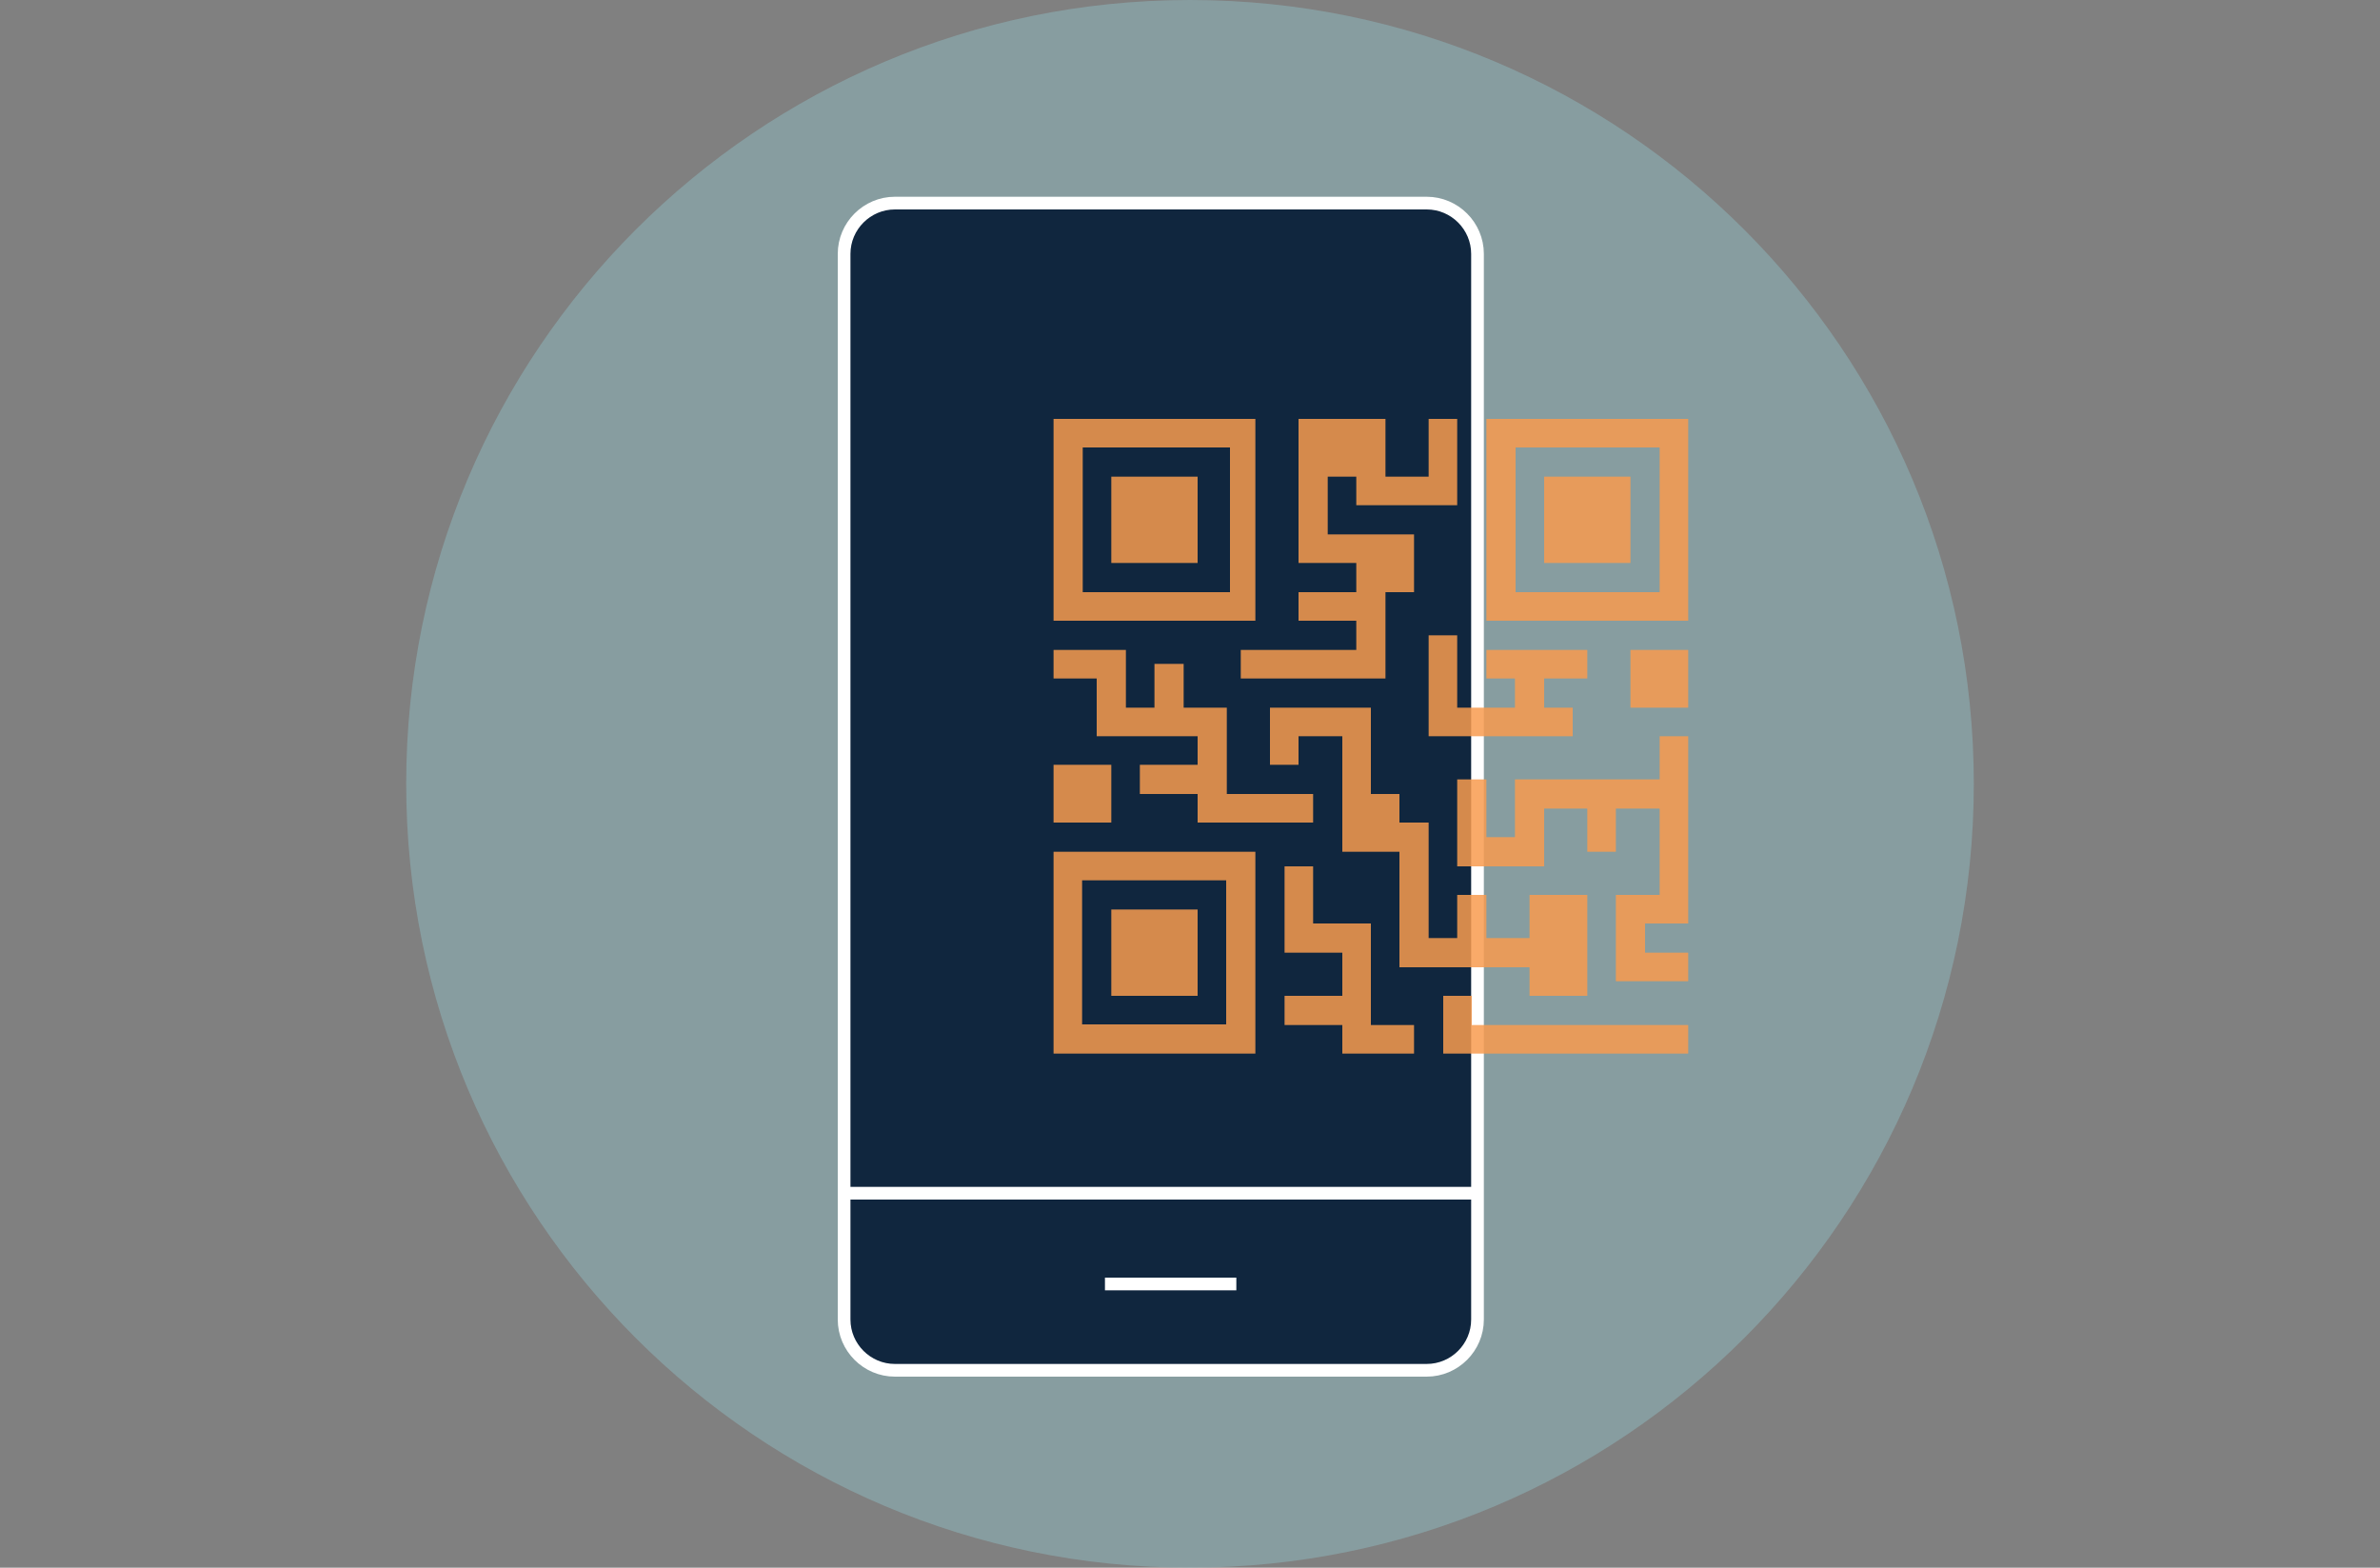 <?xml version="1.0" encoding="utf-8"?>
<!-- Generator: Adobe Illustrator 22.1.0, SVG Export Plug-In . SVG Version: 6.00 Build 0)  -->
<svg version="1.1" id="Layer_1" xmlns="http://www.w3.org/2000/svg" xmlns:xlink="http://www.w3.org/1999/xlink" x="0px" y="0px"
	 viewBox="0 0 375 247" style="enable-background:new 0 0 375 247;" xml:space="preserve">
<rect x="0" y="0" width="375" height="247" fill="#808080" stroke="none"/>
<style type="text/css">
	.st0{display:none;opacity:0.15;}
	.st1{display:inline;}
	.st2{fill:none;stroke:#FFFFFF;stroke-width:2;}
	.st3{opacity:0.5;fill:#8FBAC0;enable-background:new    ;}
	.st4{fill:#10263E;}
	.st5{fill:none;stroke:#FFFFFF;stroke-width:2;stroke-linecap:square;}
	.st6{opacity:0.85;fill:#F89B4F;}
</style>
<g transform="translate(0, 54)" class="st0">
	<g class="st1">
		<polyline id="Shape" class="st2" points="13,123.7 0,123.7 0,90 13,90 		"/>
		<polyline id="Shape_1_" class="st2" points="58.3,123.7 71.3,123.7 71.3,90 58.3,90 		"/>
		<rect id="Rectangle-path" x="13" y="41.2" class="st2" width="45.4" height="82.5"/>
		<path id="Shape_2_" class="st2" d="M25.9,56.2h3.2"/>
		<path id="Shape_3_" class="st2" d="M42.1,56.2h3.2"/>
		<path id="Shape_4_" class="st2" d="M25.9,71.2h3.2"/>
		<path id="Shape_5_" class="st2" d="M42.1,71.2h3.2"/>
		<path id="Shape_6_" class="st2" d="M25.9,86.2h3.2"/>
		<path id="Shape_7_" class="st2" d="M42.1,86.2h3.2"/>
		<path id="Shape_8_" class="st2" d="M25.9,101.2h3.2"/>
		<path id="Shape_9_" class="st2" d="M42.1,101.2h3.2"/>
		<path id="Shape_10_" class="st2" d="M35.7,123.7v-7.5"/>
	</g>
	<g class="st1">
		<polyline id="Shape_11_" class="st2" points="142.8,67 142.8,37.5 132.6,37.5 132.6,19.7 112.2,19.7 112.2,37.5 102,37.5 
			102,84.8 		"/>
		<path id="Shape_12_" class="st2" d="M112.2,138h20.4"/>
		<path id="Shape_13_" class="st2" d="M122.4,7.9v11.8"/>
		<rect id="Rectangle-path_1_" x="71.3" y="84.8" class="st2" width="40.9" height="53.2"/>
		<rect id="Rectangle-path_2_" x="132.6" y="67" class="st2" width="40.9" height="71"/>
		<path id="Shape_14_" class="st2" d="M147.9,84.8h10.2"/>
		<path id="Shape_15_" class="st2" d="M147.9,102.5h10.2"/>
		<path id="Shape_16_" class="st2" d="M147.9,120.2h10.2"/>
		<path id="Shape_17_" class="st2" d="M86.6,102.5h10.2"/>
		<path id="Shape_18_" class="st2" d="M86.6,120.2h10.2"/>
	</g>
	<g class="st1">
		<polyline id="Shape_19_" class="st2" points="237.5,135.4 224.5,135.4 224.5,101.6 237.5,101.6 		"/>
		<polyline id="Shape_20_" class="st2" points="282.9,135.4 295.8,135.4 295.8,101.6 282.9,101.6 		"/>
		<rect id="Rectangle-path_3_" x="237.5" y="52.9" class="st2" width="45.4" height="82.5"/>
		<path id="Shape_21_" class="st2" d="M250.5,67.9h3.2"/>
		<path id="Shape_22_" class="st2" d="M266.7,67.9h3.2"/>
		<path id="Shape_23_" class="st2" d="M250.5,82.9h3.2"/>
		<path id="Shape_24_" class="st2" d="M266.7,82.9h3.2"/>
		<path id="Shape_25_" class="st2" d="M250.5,97.9h3.2"/>
		<path id="Shape_26_" class="st2" d="M266.7,97.9h3.2"/>
		<path id="Shape_27_" class="st2" d="M250.5,112.9h3.2"/>
		<path id="Shape_28_" class="st2" d="M266.7,112.9h3.2"/>
		<path id="Shape_29_" class="st2" d="M260.2,135.4v-7.5"/>
	</g>
	<g class="st1">
		<polyline id="Shape_30_" class="st2" points="367.4,56 367.4,26.4 357.1,26.4 357.1,8.7 336.7,8.7 336.7,26.4 326.5,26.4 
			326.5,73.8 		"/>
		<path id="Shape_31_" class="st2" d="M336.7,127.1h20.4"/>
		<path id="Shape_32_" class="st2" d="M346.9-3.1V8.7"/>
		<rect id="Rectangle-path_4_" x="295.8" y="73.8" class="st2" width="40.9" height="53.2"/>
		<rect id="Rectangle-path_5_" x="357.1" y="56" class="st2" width="40.9" height="71"/>
		<path id="Shape_33_" class="st2" d="M372.5,73.8h10.2"/>
		<path id="Shape_34_" class="st2" d="M372.5,91.5h10.2"/>
		<path id="Shape_35_" class="st2" d="M372.5,109.2h10.2"/>
		<path id="Shape_36_" class="st2" d="M311.2,91.5h10.2"/>
		<path id="Shape_37_" class="st2" d="M311.2,109.2h10.2"/>
	</g>
</g>
<g>
	<path class="st3" d="M141,215.9c-4.4,0-8-3.6-8-8V40c0-4.4,3.6-8,8-8h83.8c4.4,0,8,3.6,8,8v167.9c0,4.4-3.6,8-8,8H141 M187.5,0
		C119.3,0,64,55.3,64,123.5S119.3,247,187.5,247S311,191.7,311,123.5S255.7,0,187.5,0"/>
	<path class="st4" d="M224.8,32H141c-4.4,0-8,3.6-8,8v167.9c0,4.4,3.6,8,8,8h83.8c4.4,0,8-3.6,8-8V40C232.8,35.6,229.2,32,224.8,32"
		/>
	<path class="st2" d="M141,32h83.8c4.4,0,8,3.6,8,8v167.9c0,4.4-3.6,8-8,8H141c-4.4,0-8-3.6-8-8V40C133,35.6,136.6,32,141,32z"/>
	<line class="st5" x1="133.5" y1="188" x2="232.3" y2="188"/>
	<line class="st5" x1="175.1" y1="202.3" x2="193.8" y2="202.3"/>
	<path class="st6" d="M197.8,66H166v31.8h31.8V66z M193.8,93.3h-23.2V70.5h23.2V93.3z"/>
	<polygon class="st6" points="231.9,156.9 227.4,156.9 227.4,166 266,166 266,161.5 231.9,161.5 	"/>
	<rect x="175.1" y="75.1" class="st6" width="13.6" height="13.6"/>
	<path class="st6" d="M166,166h31.8v-31.8H166V166z M170.5,138.7h22.7v22.7h-22.7V138.7z"/>
	<rect x="175.1" y="143.3" class="st6" width="13.6" height="13.6"/>
	<path class="st6" d="M234.2,66v31.8H266V66H234.2z M261.5,93.3h-22.7V70.5h22.7V93.3z"/>
	<rect x="243.3" y="75.1" class="st6" width="13.6" height="13.6"/>
	<rect x="256.9" y="102.4" class="st6" width="9.1" height="9.1"/>
	<rect x="166" y="120.5" class="st6" width="9.1" height="9.1"/>
	<polygon class="st6" points="213.7,102.4 195.5,102.4 195.5,106.9 218.3,106.9 218.3,97.8 218.3,93.3 222.8,93.3 222.8,84.2 
		218.3,84.2 213.7,84.2 209.2,84.2 209.2,75.1 213.7,75.1 213.7,79.6 229.6,79.6 229.6,66 225.1,66 225.1,75.1 218.3,75.1 218.3,66 
		216,66 206.9,66 204.6,66 204.6,88.7 213.7,88.7 213.7,93.3 204.6,93.3 204.6,97.8 213.7,97.8 	"/>
	<polygon class="st6" points="172.8,116 181.9,116 186.5,116 188.7,116 188.7,120.5 179.6,120.5 179.6,125.1 188.7,125.1 
		188.7,129.6 206.9,129.6 206.9,125.1 193.3,125.1 193.3,120.5 193.3,111.5 186.5,111.5 186.5,104.6 181.9,104.6 181.9,111.5 
		177.4,111.5 177.4,102.4 166,102.4 166,106.9 172.8,106.9 	"/>
	<polygon class="st6" points="216,156.9 216,145.5 206.9,145.5 206.9,136.5 202.4,136.5 202.4,150.1 211.5,150.1 211.5,156.9 
		202.4,156.9 202.4,161.5 211.5,161.5 211.5,166 222.8,166 222.8,161.5 216,161.5 	"/>
	<polygon class="st6" points="238.7,111.5 229.6,111.5 229.6,100.1 225.1,100.1 225.1,116 247.8,116 247.8,111.5 243.3,111.5 
		243.3,106.9 250.1,106.9 250.1,102.4 243.3,102.4 238.7,102.4 234.2,102.4 234.2,106.9 238.7,106.9 	"/>
	<polygon class="st6" points="234.2,152.4 241,152.4 241,156.9 250.1,156.9 250.1,152.4 250.1,147.8 250.1,141 241,141 241,147.8 
		234.2,147.8 234.2,141 229.6,141 229.6,147.8 225.1,147.8 225.1,129.6 220.5,129.6 220.5,125.1 216,125.1 216,111.5 200.1,111.5 
		200.1,120.5 204.6,120.5 204.6,116 211.5,116 211.5,125.1 211.5,134.2 220.5,134.2 220.5,147.8 220.5,152.4 225.1,152.4 
		229.6,152.4 	"/>
	<polygon class="st6" points="261.5,122.8 254.6,122.8 250.1,122.8 238.7,122.8 238.7,131.9 234.2,131.9 234.2,122.8 229.6,122.8 
		229.6,136.5 243.3,136.5 243.3,127.4 250.1,127.4 250.1,134.2 254.6,134.2 254.6,127.4 261.5,127.4 261.5,141 254.6,141 
		254.6,154.6 266,154.6 266,150.1 259.2,150.1 259.2,145.5 266,145.5 266,127.4 266,122.8 266,116 261.5,116 	"/>
</g>
</svg>
